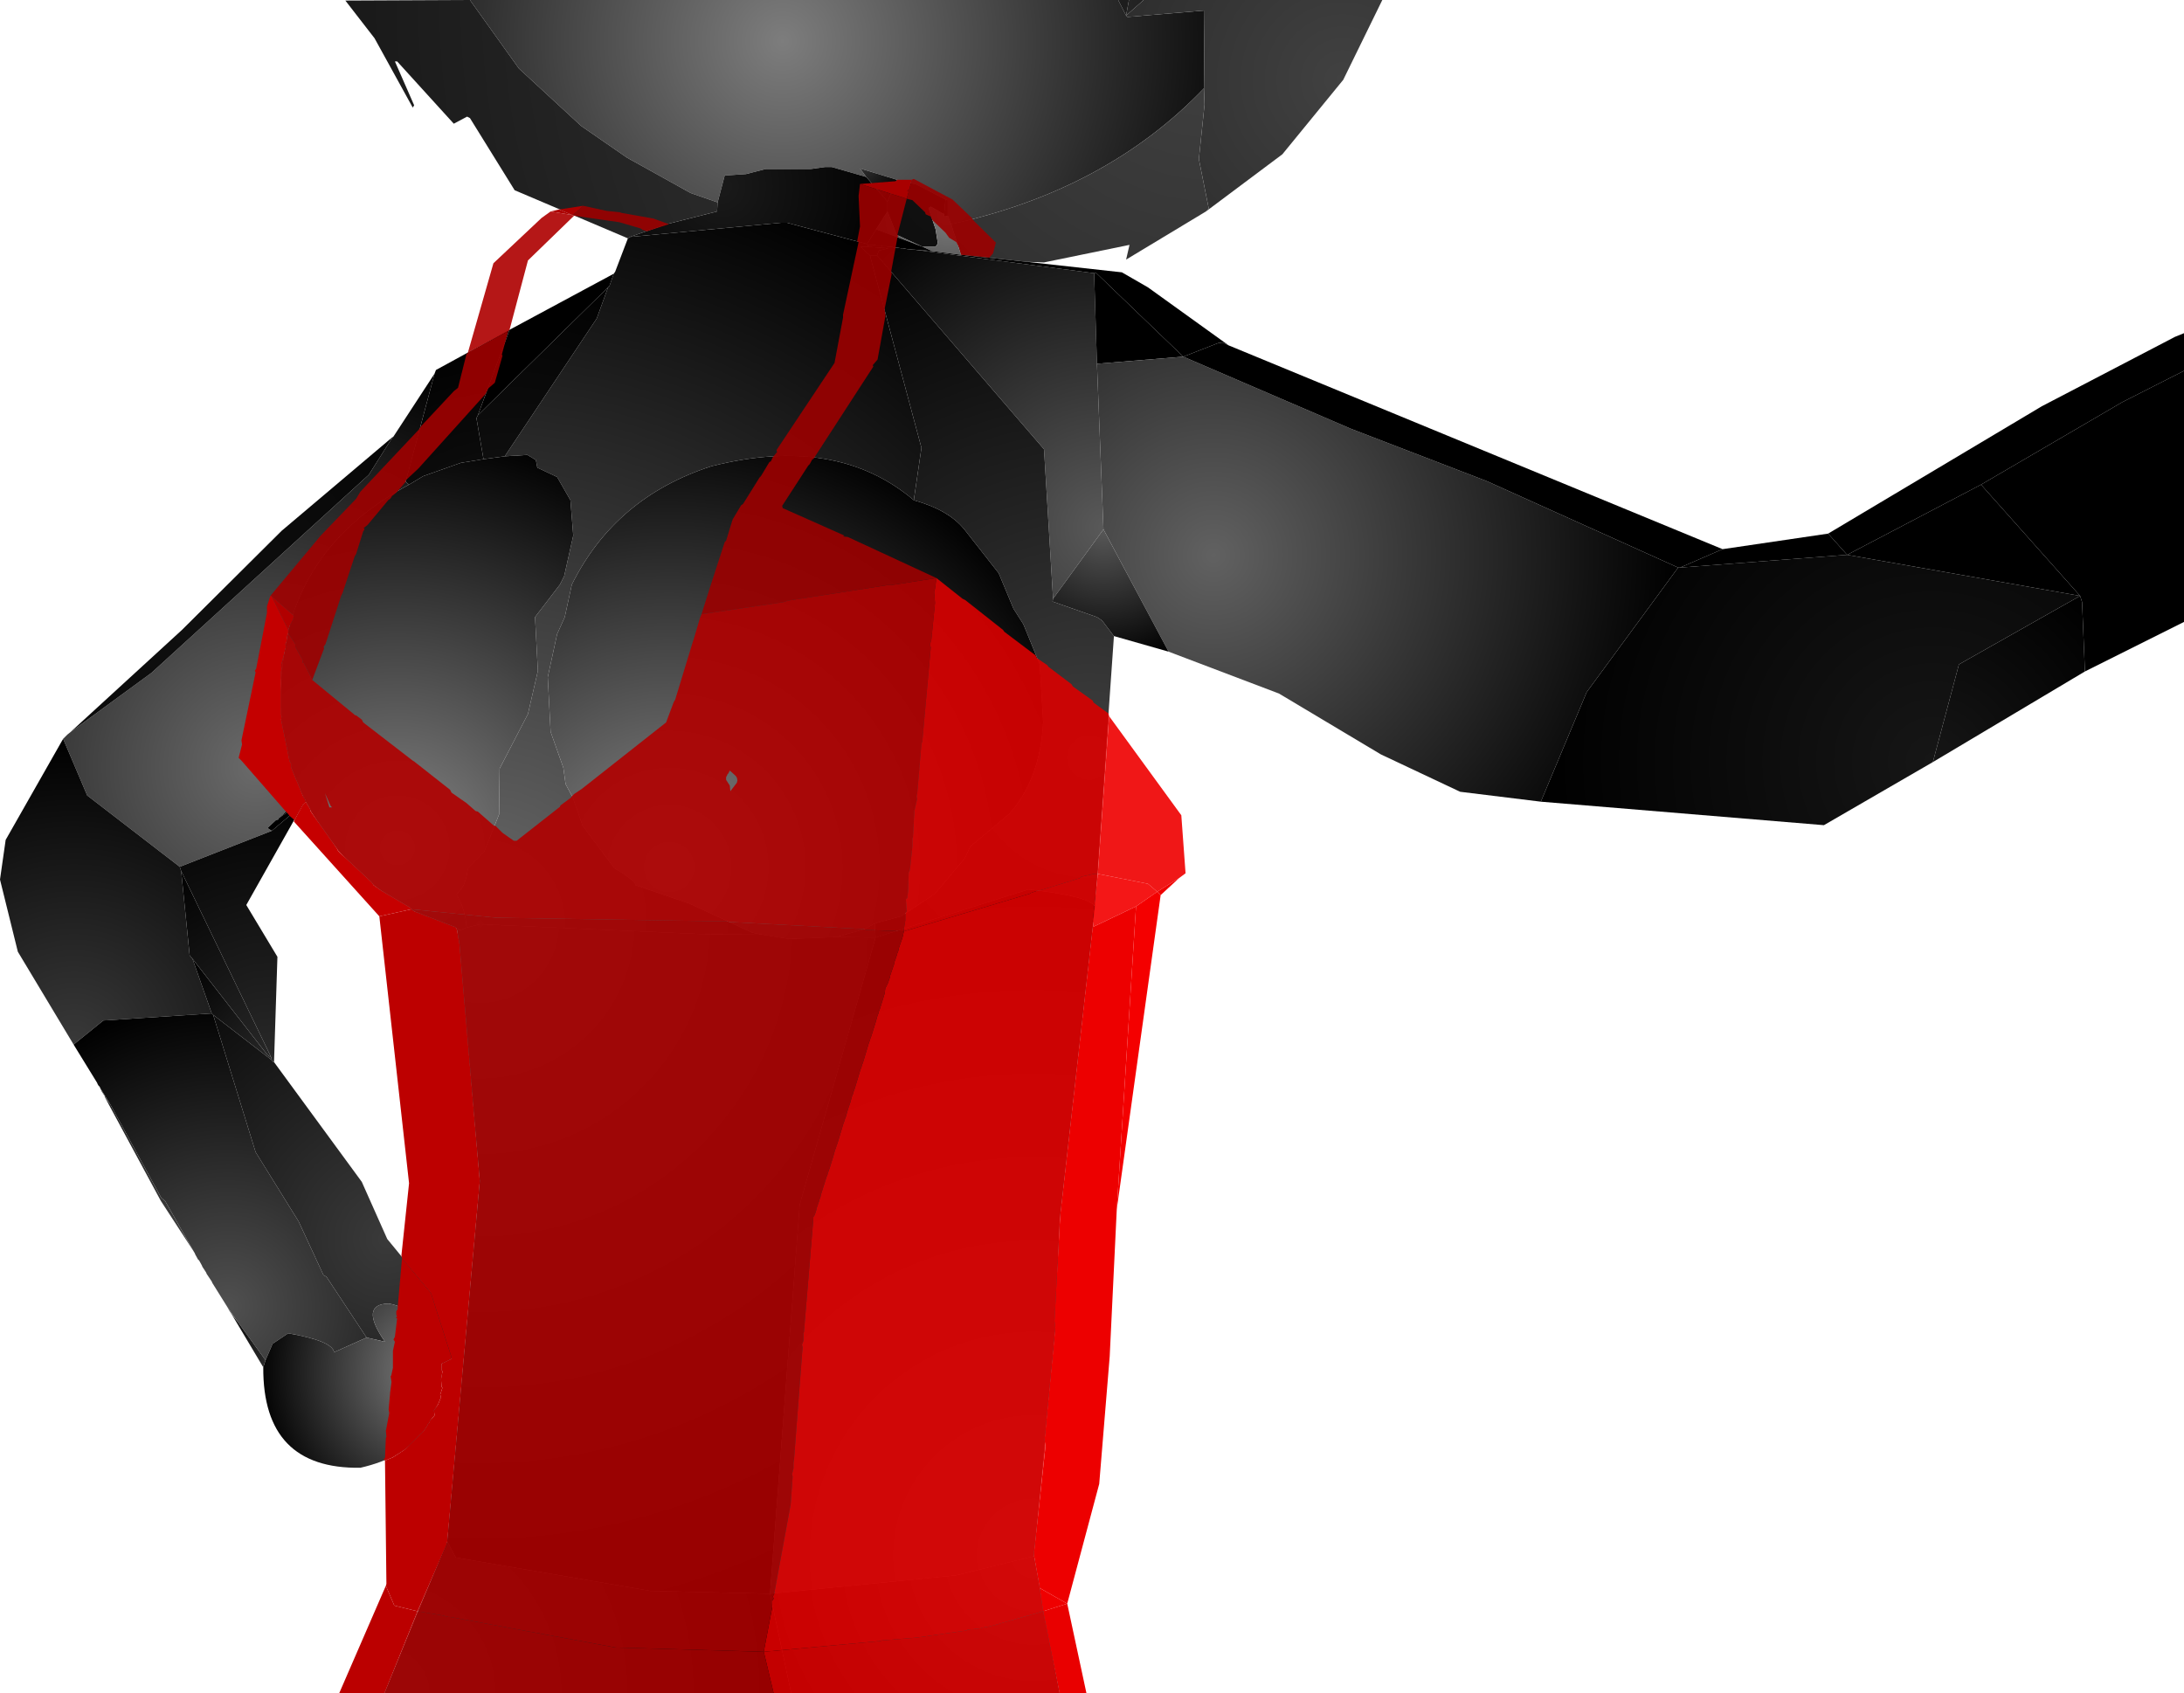 <?xml version="1.0" encoding="UTF-8" standalone="no"?>
<svg xmlns:xlink="http://www.w3.org/1999/xlink" height="299.1px" width="385.75px" xmlns="http://www.w3.org/2000/svg">
  <g transform="matrix(1.0, 0.0, 0.0, 1.0, 386.65, 300.0)">
    <path d="M-187.75 -297.25 L-187.5 -297.0 -173.9 -298.15 -174.0 -284.4 Q-191.25 -266.4 -218.65 -260.4 L-219.25 -261.9 -219.25 -264.65 -219.65 -264.75 -224.75 -267.4 -228.25 -268.25 -234.75 -270.25 -233.65 -268.75 -239.75 -270.5 -240.9 -270.5 -243.4 -270.15 -251.4 -270.15 -254.9 -269.25 -258.65 -269.0 -259.9 -264.25 -264.65 -265.9 -275.9 -272.15 -284.0 -277.75 -295.0 -287.9 -303.65 -300.0 -189.15 -300.0 -187.75 -297.25 -187.25 -300.0 -184.65 -300.0 -187.75 -297.25" fill="url(#gradient0)" fill-rule="evenodd" stroke="none"/>
    <path d="M-187.75 -297.25 L-189.15 -300.0 -187.25 -300.0 -187.75 -297.25" fill="url(#gradient1)" fill-rule="evenodd" stroke="none"/>
    <path d="M-184.65 -300.0 L-142.5 -300.0 -149.4 -285.9 -160.15 -272.75 -173.65 -262.65 -173.15 -263.15 -174.9 -271.9 -173.9 -281.5 -174.0 -284.4 -173.9 -298.15 -187.5 -297.0 -187.75 -297.25 -184.65 -300.0" fill="url(#gradient2)" fill-rule="evenodd" stroke="none"/>
    <path d="M-173.65 -262.65 L-187.75 -254.15 -187.15 -256.75 -202.25 -253.65 -205.25 -253.75 -216.9 -255.0 -218.65 -260.4 Q-191.25 -266.4 -174.0 -284.4 L-173.9 -281.5 -174.9 -271.9 -173.15 -263.15 -173.65 -262.65 M-303.65 -300.0 L-295.0 -287.9 -284.0 -277.75 -275.9 -272.15 -264.65 -265.9 -259.9 -264.25 -260.0 -262.65 -268.9 -260.4 -275.4 -258.15 -275.75 -257.9 -295.75 -266.4 -303.65 -279.15 -304.15 -279.4 -306.5 -278.15 -316.5 -289.15 -316.9 -289.15 -313.5 -281.4 -313.75 -281.0 -320.5 -293.25 -325.65 -299.9 -303.65 -300.0" fill="url(#gradient3)" fill-rule="evenodd" stroke="none"/>
    <path d="M-259.9 -264.25 L-258.65 -269.0 -254.9 -269.25 -251.4 -270.15 -243.4 -270.15 -240.9 -270.5 -239.75 -270.5 -233.65 -268.75 -229.9 -264.4 -229.9 -262.65 -231.9 -259.5 -233.5 -256.9 -247.65 -260.65 -248.75 -260.65 -275.4 -258.15 -268.9 -260.4 -260.0 -262.65 -259.9 -264.25" fill="url(#gradient4)" fill-rule="evenodd" stroke="none"/>
    <path d="M-233.65 -268.75 L-234.75 -270.25 -228.25 -268.25 -229.9 -264.4 -233.65 -268.75" fill="url(#gradient5)" fill-rule="evenodd" stroke="none"/>
    <path d="M-228.25 -268.25 L-224.75 -267.4 -219.65 -264.75 -219.9 -262.15 -222.25 -263.5 -222.65 -263.25 -221.4 -259.5 -221.0 -257.0 -221.4 -256.4 -223.65 -256.4 -223.9 -256.5 -228.25 -258.5 -229.9 -262.65 -229.9 -264.4 -228.25 -268.25" fill="url(#gradient6)" fill-rule="evenodd" stroke="none"/>
    <path d="M-219.65 -264.75 L-219.25 -264.65 -219.25 -261.9 -219.9 -261.75 -219.9 -262.15 -219.65 -264.75" fill="url(#gradient7)" fill-rule="evenodd" stroke="none"/>
    <path d="M-219.25 -261.9 L-218.65 -260.4 -216.9 -255.0 -222.0 -255.65 -223.65 -256.4 -221.4 -256.4 -221.0 -257.0 -221.4 -259.5 -222.65 -263.25 -222.25 -263.5 -219.9 -262.15 -219.9 -261.75 -219.25 -261.9 M-229.9 -262.65 L-228.25 -258.5 -223.9 -256.5 -231.9 -259.5 -229.9 -262.65" fill="url(#gradient8)" fill-rule="evenodd" stroke="none"/>
    <path d="M-223.65 -256.4 L-222.0 -255.65 -225.15 -255.9 -225.25 -255.9 -226.4 -256.0 -227.15 -256.15 -227.5 -256.15 -228.15 -256.25 -228.65 -256.25 -229.15 -256.4 -229.65 -256.4 -230.15 -256.5 -230.75 -256.5 -231.15 -256.65 -231.9 -256.65 -232.25 -256.75 -233.4 -256.75 -233.5 -256.9 -231.9 -259.5 -223.9 -256.5 -223.65 -256.4" fill="url(#gradient9)" fill-rule="evenodd" stroke="none"/>
    <path d="M-233.5 -256.9 L-233.4 -256.75 -233.25 -256.4 -234.65 -256.4 -233.0 -254.9 -223.9 -220.9 -225.25 -211.65 Q-238.9 -223.25 -261.0 -217.65 -278.0 -212.15 -285.65 -196.75 L-286.9 -191.0 -288.25 -188.0 -289.9 -180.4 -289.4 -170.75 -287.15 -164.4 -286.75 -161.5 -285.5 -159.15 -283.75 -154.15 -278.15 -146.65 Q-274.5 -144.5 -274.4 -143.65 L-264.9 -140.4 -253.75 -135.25 -252.0 -134.9 -262.5 -135.0 -301.9 -136.75 -304.25 -136.15 Q-304.4 -139.25 -306.0 -142.0 L-305.4 -142.75 Q-304.4 -143.65 -304.0 -146.65 L-301.15 -149.5 -298.5 -156.15 -298.4 -164.25 -293.4 -173.9 -291.65 -181.5 -292.15 -191.0 -287.75 -196.75 -287.0 -198.25 -285.4 -205.4 -285.9 -211.65 -288.25 -215.75 -291.75 -217.4 -292.0 -218.75 -293.5 -219.65 -297.5 -219.4 -281.25 -243.75 -279.25 -249.25 -279.0 -249.5 -278.25 -251.65 -278.0 -252.0 -275.75 -257.9 -275.4 -258.15 -248.75 -260.65 -247.65 -260.65 -233.5 -256.9 M-232.15 -136.9 L-232.0 -134.4 -238.9 -134.5 -233.9 -135.9 -232.15 -136.9 M-306.0 -136.0 L-305.25 -135.75 -305.9 -135.65 -306.0 -136.0" fill="url(#gradient10)" fill-rule="evenodd" stroke="none"/>
    <path d="M-193.4 -251.75 L-192.9 -235.75 -191.75 -206.5 -200.65 -194.25 -202.25 -220.65 -231.75 -254.9 -231.4 -255.75 -229.75 -256.15 -233.25 -256.4 -233.4 -256.75 -232.25 -256.75 -231.9 -256.65 -231.15 -256.65 -230.75 -256.5 -230.15 -256.5 -229.65 -256.4 -229.15 -256.4 -228.65 -256.25 -228.15 -256.25 -227.5 -256.15 -227.15 -256.15 -226.4 -256.0 -225.25 -255.9 -225.15 -255.9 -193.4 -251.75" fill="url(#gradient11)" fill-rule="evenodd" stroke="none"/>
    <path d="M-233.0 -254.9 L-234.65 -256.4 -233.25 -256.4 -229.75 -256.15 -231.4 -255.75 -231.75 -254.9 -233.0 -254.9" fill="url(#gradient12)" fill-rule="evenodd" stroke="none"/>
    <path d="M-233.0 -254.9 L-231.75 -254.9 -202.25 -220.65 -200.65 -194.25 -200.75 -193.75 -192.9 -191.0 -192.0 -190.4 -189.9 -187.65 -193.25 -139.9 Q-194.4 -141.75 -205.0 -142.9 L-232.0 -134.4 -232.15 -136.9 -227.5 -138.15 -221.5 -142.15 -216.25 -148.4 -215.25 -150.5 -208.4 -156.25 Q-202.9 -162.4 -202.4 -172.5 L-203.0 -182.65 -205.9 -189.75 -207.65 -192.5 -210.25 -198.75 -216.25 -206.4 Q-219.0 -209.9 -225.25 -211.65 L-223.9 -220.9 -233.0 -254.9" fill="url(#gradient13)" fill-rule="evenodd" stroke="none"/>
    <path d="M-225.25 -211.65 Q-219.0 -209.9 -216.25 -206.4 L-210.25 -198.75 -207.65 -192.5 -205.9 -189.75 -203.0 -182.65 -202.4 -172.5 Q-202.9 -162.4 -208.4 -156.25 L-215.25 -150.5 -216.25 -148.4 -221.5 -142.15 -227.5 -138.15 -232.15 -136.9 -233.9 -135.9 -238.9 -134.5 -247.25 -134.15 -252.0 -134.9 -253.75 -135.25 -264.9 -140.4 -274.4 -143.65 Q-274.5 -144.5 -278.15 -146.65 L-283.75 -154.15 -285.5 -159.15 -286.75 -161.5 -287.15 -164.4 -289.4 -170.75 -289.9 -180.4 -288.25 -188.0 -286.9 -191.0 -285.65 -196.75 Q-278.0 -212.15 -261.0 -217.65 -238.9 -223.25 -225.25 -211.65" fill="url(#gradient14)" fill-rule="evenodd" stroke="none"/>
    <path d="M-252.0 -134.9 L-247.25 -134.15 -238.9 -134.5 -232.0 -134.4 -245.4 -87.25 -250.65 -18.5 -271.75 -19.0 -306.15 -24.9 -307.65 -27.75 -301.9 -91.4 -305.9 -135.65 -305.25 -135.75 -304.25 -136.15 -301.9 -136.75 -262.5 -135.0 -252.0 -134.9" fill="url(#gradient15)" fill-rule="evenodd" stroke="none"/>
    <path d="M-297.5 -219.4 L-293.5 -219.65 -292.0 -218.75 -291.75 -217.4 -288.25 -215.75 -285.9 -211.65 -285.4 -205.4 -287.0 -198.25 -287.75 -196.75 -292.15 -191.0 -291.65 -181.5 -293.4 -173.9 -298.4 -164.25 -298.5 -156.15 -301.15 -149.5 -304.0 -146.65 Q-304.4 -143.65 -305.4 -142.75 L-306.0 -142.0 Q-304.4 -139.25 -304.25 -136.15 L-305.25 -135.75 -306.0 -136.0 Q-323.25 -141.15 -332.65 -158.4 L-332.75 -158.75 -333.15 -159.4 Q-339.75 -170.65 -335.5 -189.5 -331.15 -205.4 -314.4 -214.4 L-311.9 -215.9 -305.25 -218.25 -301.25 -218.9 -297.5 -219.4" fill="url(#gradient16)" fill-rule="evenodd" stroke="none"/>
    <path d="M-302.25 -226.65 L-279.25 -249.25 -281.25 -243.75 -297.5 -219.4 -301.25 -218.9 -302.5 -226.15 -302.25 -226.65" fill="url(#gradient17)" fill-rule="evenodd" stroke="none"/>
    <path d="M-278.25 -251.65 L-279.0 -249.5 -279.25 -249.25 -302.25 -226.65 -296.65 -241.75 -278.25 -251.65" fill="url(#gradient18)" fill-rule="evenodd" stroke="none"/>
    <path d="M-205.25 -253.75 L-188.5 -251.9 -183.9 -249.25 -169.65 -239.0 -170.75 -239.5 -171.5 -239.4 -177.65 -237.0 -193.0 -251.75 -193.4 -251.75 -225.15 -255.9 -222.0 -255.65 -216.9 -255.0 -205.25 -253.75" fill="url(#gradient19)" fill-rule="evenodd" stroke="none"/>
    <path d="M-193.4 -251.75 L-193.0 -251.75 -177.65 -237.0 -192.9 -235.75 -193.4 -251.75" fill="url(#gradient20)" fill-rule="evenodd" stroke="none"/>
    <path d="M-90.25 -199.75 L-106.4 -177.75 -114.5 -158.4 -128.75 -160.15 -142.75 -166.75 -160.75 -177.5 -180.25 -184.9 -191.75 -206.5 -192.9 -235.75 -177.65 -237.0 -148.0 -224.25 -124.0 -215.0 -90.25 -199.75" fill="url(#gradient21)" fill-rule="evenodd" stroke="none"/>
    <path d="M-89.9 -199.75 L-90.25 -199.75 -124.0 -215.0 -148.0 -224.25 -177.65 -237.0 -171.5 -239.4 -170.75 -239.5 -169.65 -239.0 -82.4 -203.0 -89.9 -199.75" fill="url(#gradient22)" fill-rule="evenodd" stroke="none"/>
    <path d="M-60.4 -202.0 L-19.25 -194.75 -40.65 -182.65 -45.25 -165.4 -64.5 -154.25 -114.5 -158.4 -106.4 -177.75 -90.25 -199.75 -89.9 -199.75 -60.4 -202.0" fill="url(#gradient23)" fill-rule="evenodd" stroke="none"/>
    <path d="M-63.75 -205.75 L-60.4 -202.0 -89.9 -199.75 -82.4 -203.0 -63.75 -205.75" fill="url(#gradient24)" fill-rule="evenodd" stroke="none"/>
    <path d="M-36.75 -214.4 L-60.4 -202.0 -63.75 -205.75 -26.0 -228.25 -2.5 -240.5 -0.9 -241.15 -0.9 -234.5 -11.75 -229.0 -36.75 -214.4" fill="url(#gradient25)" fill-rule="evenodd" stroke="none"/>
    <path d="M-19.25 -194.75 L-36.75 -214.4 -11.75 -229.0 -0.9 -234.5 -0.9 -190.15 -18.4 -181.4 -18.9 -193.65 -19.25 -194.75" fill="url(#gradient26)" fill-rule="evenodd" stroke="none"/>
    <path d="M-60.4 -202.0 L-36.75 -214.4 -19.25 -194.75 -60.4 -202.0" fill="url(#gradient27)" fill-rule="evenodd" stroke="none"/>
    <path d="M-296.65 -241.75 L-302.25 -226.65 -302.5 -226.15 -301.25 -218.9 -305.25 -218.25 -311.9 -215.9 -314.4 -214.4 -315.0 -214.9 -309.9 -234.0 -309.65 -234.65 -296.65 -241.75" fill="url(#gradient28)" fill-rule="evenodd" stroke="none"/>
    <path d="M-314.4 -214.4 Q-331.15 -205.4 -335.5 -189.5 -339.75 -170.65 -333.15 -159.4 L-337.4 -155.5 -337.5 -155.25 -337.9 -155.15 -339.4 -153.75 -338.65 -153.25 -354.9 -146.9 -371.25 -159.5 -375.5 -169.5 -374.75 -170.25 -374.25 -170.65 -359.9 -181.15 -321.5 -216.15 -317.65 -222.25 -317.15 -222.9 -309.9 -234.0 -315.0 -214.9 -314.4 -214.4" fill="url(#gradient29)" fill-rule="evenodd" stroke="none"/>
    <path d="M-317.15 -222.9 L-317.65 -222.25 -317.5 -222.65 -317.15 -222.9" fill="url(#gradient30)" fill-rule="evenodd" stroke="none"/>
    <path d="M-317.65 -222.25 L-321.5 -216.15 -359.9 -181.15 -374.25 -170.65 -354.5 -188.75 -336.9 -206.25 -317.5 -222.65 -317.65 -222.25" fill="url(#gradient31)" fill-rule="evenodd" stroke="none"/>
    <path d="M-189.9 -187.65 L-192.0 -190.4 -192.9 -191.0 -200.75 -193.75 -200.65 -194.25 -191.75 -206.5 -180.25 -184.9 -189.9 -187.65" fill="url(#gradient32)" fill-rule="evenodd" stroke="none"/>
    <path d="M-45.25 -165.4 L-40.65 -182.65 -19.25 -194.75 -18.9 -193.65 -18.4 -181.4 -45.25 -165.4" fill="url(#gradient33)" fill-rule="evenodd" stroke="none"/>
    <path d="M-375.5 -169.5 L-371.25 -159.5 -354.9 -146.9 -354.65 -146.15 -353.15 -131.25 -352.65 -130.65 -349.25 -121.0 -368.4 -119.75 -373.65 -115.5 -383.5 -131.9 -386.65 -144.65 -385.65 -151.65 -375.5 -169.5" fill="url(#gradient34)" fill-rule="evenodd" stroke="none"/>
    <path d="M-346.5 -69.15 L-349.15 -73.4 -349.25 -73.65 -350.15 -75.0 -350.25 -75.25 -350.9 -76.25 -351.0 -76.5 -351.5 -77.4 -351.65 -77.5 -352.15 -78.4 -352.25 -78.65 -352.4 -78.9 -357.5 -87.9 -358.15 -88.4 -367.15 -104.9 -369.0 -107.9 -369.0 -108.0 -369.25 -108.25 -369.4 -108.5 -369.5 -108.75 -373.65 -115.5 -368.4 -119.75 -349.25 -121.0 -349.0 -120.75 -341.5 -96.5 -333.9 -84.25 -329.5 -74.75 -329.0 -74.5 -321.9 -63.75 -327.65 -61.15 Q-327.9 -63.15 -335.75 -64.5 L-338.5 -62.65 -339.75 -59.75 -344.65 -66.5 -346.5 -69.15" fill="url(#gradient35)" fill-rule="evenodd" stroke="none"/>
    <path d="M-349.25 -121.0 L-352.65 -130.65 -339.4 -113.65 -338.75 -113.25 -338.65 -112.75 -349.0 -120.75 -349.25 -121.0" fill="url(#gradient36)" fill-rule="evenodd" stroke="none"/>
    <path d="M-352.65 -130.65 L-353.15 -131.25 -354.65 -146.15 -338.75 -113.25 -339.4 -113.65 -352.65 -130.65" fill="url(#gradient37)" fill-rule="evenodd" stroke="none"/>
    <path d="M-354.9 -146.9 L-338.65 -153.25 -333.15 -157.9 -343.15 -140.15 -337.65 -131.0 -338.25 -112.4 -338.4 -112.4 -338.65 -112.75 -338.75 -113.25 -354.65 -146.15 -354.9 -146.9" fill="url(#gradient38)" fill-rule="evenodd" stroke="none"/>
    <path d="M-332.75 -158.75 L-332.65 -158.4 -333.15 -157.9 -338.65 -153.25 -339.4 -153.75 -337.9 -155.15 -337.5 -155.25 -337.4 -155.5 -332.75 -158.75" fill="url(#gradient39)" fill-rule="evenodd" stroke="none"/>
    <path d="M-333.15 -159.4 L-332.75 -158.75 -337.4 -155.5 -333.15 -159.4" fill="url(#gradient40)" fill-rule="evenodd" stroke="none"/>
    <path d="M-232.0 -134.4 L-205.0 -142.9 Q-194.4 -141.75 -193.25 -139.9 L-199.5 -84.4 -200.25 -64.9 -204.0 -25.15 -217.75 -21.75 -250.65 -18.5 -245.4 -87.25 -232.0 -134.4" fill="url(#gradient41)" fill-rule="evenodd" stroke="none"/>
    <path d="M-246.9 -0.9 L-250.65 -18.5 -217.75 -21.75 -204.0 -25.15 -199.5 -0.9 -246.9 -0.9" fill="url(#gradient42)" fill-rule="evenodd" stroke="none"/>
    <path d="M-338.25 -112.4 L-322.75 -91.25 -318.25 -81.15 -310.25 -71.4 -306.75 -60.5 -306.9 -60.0 -309.15 -60.65 Q-312.5 -68.9 -318.0 -69.75 -323.25 -69.65 -318.65 -63.0 L-321.9 -63.75 -329.0 -74.5 -329.5 -74.75 -333.9 -84.25 -341.5 -96.5 -349.0 -120.75 -338.65 -112.75 -338.4 -112.4 -338.25 -112.4" fill="url(#gradient43)" fill-rule="evenodd" stroke="none"/>
    <path d="M-308.65 -59.15 Q-308.0 -44.15 -323.0 -40.75 -340.25 -40.5 -340.15 -58.5 L-339.75 -59.75 -338.5 -62.65 -335.75 -64.5 Q-327.9 -63.15 -327.65 -61.15 L-321.9 -63.75 -318.65 -63.0 Q-323.25 -69.65 -318.0 -69.75 -312.5 -68.9 -309.15 -60.65 L-308.65 -59.15" fill="url(#gradient44)" fill-rule="evenodd" stroke="none"/>
    <path d="M-340.15 -58.5 L-345.75 -67.9 -344.65 -66.5 -339.75 -59.75 -340.15 -58.5" fill="url(#gradient45)" fill-rule="evenodd" stroke="none"/>
    <path d="M-345.75 -67.9 L-346.15 -68.5 -346.5 -69.15 -344.65 -66.5 -345.75 -67.9" fill="url(#gradient46)" fill-rule="evenodd" stroke="none"/>
    <path d="M-352.4 -78.9 L-358.25 -87.9 -368.15 -106.25 -367.15 -104.9 -358.15 -88.4 -357.5 -87.9 -352.4 -78.9" fill="url(#gradient47)" fill-rule="evenodd" stroke="none"/>
    <path d="M-368.15 -106.25 L-368.15 -106.4 -368.65 -107.15 -369.0 -107.9 -367.15 -104.9 -368.15 -106.25" fill="url(#gradient48)" fill-rule="evenodd" stroke="none"/>
    <path d="M-306.9 -60.0 L-308.65 -59.15 -309.15 -60.65 -306.9 -60.0" fill="url(#gradient49)" fill-rule="evenodd" stroke="none"/>
    <path d="M-307.65 -27.75 L-306.15 -24.9 -271.75 -19.0 -250.65 -18.5 -246.9 -0.9 -318.75 -0.9 -307.65 -27.75" fill="url(#gradient50)" fill-rule="evenodd" stroke="none"/>
    <path d="M-226.5 -264.9 L-226.15 -266.15 -226.4 -266.25 -226.0 -266.65 -225.65 -268.25 -225.25 -268.4 -218.4 -264.75 -215.0 -261.5 -214.9 -261.25 -214.75 -261.15 -214.65 -261.0 -210.75 -257.15 -211.25 -255.25 -211.9 -254.5 -216.9 -255.0 -217.25 -256.25 -217.75 -257.25 -219.0 -258.0 -219.65 -258.9 -222.0 -261.15 -222.0 -261.25 -222.15 -261.4 -222.25 -261.75 -223.15 -262.15 -223.25 -262.5 -225.5 -264.65 -226.5 -264.9 -228.15 -258.5 -228.0 -258.4 -228.15 -258.0 -229.25 -252.0 -229.15 -251.65 -230.4 -245.4 -230.25 -244.25 -231.65 -236.5 -232.5 -235.5 -232.4 -235.25 -243.0 -218.9 -243.15 -218.9 -243.65 -218.0 -243.9 -217.75 -248.5 -210.65 -248.4 -210.25 -237.5 -205.4 -237.75 -205.25 -236.9 -205.15 -221.25 -197.9 -229.25 -196.65 -229.9 -196.65 -247.5 -193.9 -248.25 -193.65 -262.75 -191.5 -261.25 -196.25 -258.65 -204.25 -258.4 -204.5 -257.25 -208.25 -255.75 -210.75 -255.4 -211.0 -252.5 -215.65 -252.25 -215.9 -250.75 -218.4 -250.5 -218.5 -250.15 -219.25 -249.4 -220.15 -249.5 -220.5 -239.25 -235.9 -237.75 -243.9 -237.75 -244.4 -235.0 -257.25 -235.25 -257.4 -234.75 -260.0 -235.0 -265.4 -234.75 -267.5 -226.5 -264.9 M-283.65 -263.65 L-279.5 -262.75 -277.15 -262.5 -276.9 -262.4 -271.25 -261.4 -268.5 -260.4 -272.4 -259.15 -273.15 -259.4 -273.5 -259.65 -277.25 -260.75 -285.25 -261.9 -285.5 -262.0 -283.65 -263.65" fill="#9b0000" fill-opacity="0.91" fill-rule="evenodd" stroke="none"/>
    <path d="M-331.5 -179.9 L-323.9 -173.65 -323.75 -173.65 -322.75 -172.9 -322.5 -172.4 -313.75 -165.65 -313.5 -165.5 -307.15 -160.5 -306.9 -160.0 -304.25 -158.15 -302.65 -156.75 -302.25 -156.65 -299.4 -154.15 -299.15 -154.15 -297.9 -152.9 -295.9 -151.5 -295.4 -151.5 -287.75 -157.5 -287.65 -157.75 -285.75 -159.15 -285.75 -159.25 -285.25 -159.75 -283.9 -160.65 -269.0 -172.4 -267.65 -176.0 -267.4 -176.4 -264.25 -186.75 -264.15 -187.0 -263.0 -190.9 -262.75 -191.5 -248.25 -193.65 -247.5 -193.9 -229.9 -196.65 -229.25 -196.65 -221.25 -197.9 -221.5 -196.0 -221.65 -195.5 -221.65 -195.4 -221.5 -193.5 -222.15 -187.0 -222.4 -186.15 -222.25 -185.65 -223.75 -169.0 -223.9 -168.65 -224.65 -159.75 -224.75 -159.4 -224.75 -159.25 -224.65 -158.9 -225.15 -156.75 -225.4 -152.15 -225.5 -151.9 -225.5 -150.5 -225.9 -146.65 -226.0 -146.15 -226.15 -145.9 -226.25 -142.65 -226.4 -141.4 -226.65 -141.15 -226.5 -139.0 -226.75 -138.75 -226.75 -137.4 -227.0 -135.9 -227.0 -135.5 -233.65 -135.75 -234.15 -135.9 -257.75 -137.15 -258.15 -137.25 -299.0 -137.9 -314.0 -139.4 -314.15 -139.65 -319.25 -142.65 -320.65 -143.65 -321.0 -144.15 -326.9 -149.65 -327.15 -150.15 -331.75 -156.65 -331.9 -157.15 -332.65 -158.4 -332.75 -158.75 -333.15 -159.4 -335.25 -164.5 -335.25 -165.15 -335.5 -165.5 -337.0 -172.9 -336.9 -173.5 -337.0 -173.75 -337.0 -181.4 -336.9 -181.9 -337.0 -182.5 -336.15 -185.75 -336.25 -186.25 -335.9 -187.0 -336.0 -187.5 -335.75 -188.15 -334.5 -186.25 -334.5 -185.75 -333.25 -183.5 -333.15 -182.9 -333.0 -182.9 -331.5 -179.9 M-328.25 -157.65 L-329.25 -159.9 -328.5 -157.5 -328.5 -157.4 -328.0 -157.4 -328.25 -157.65 M-258.4 -162.25 L-257.75 -161.25 -257.65 -160.25 -256.5 -161.75 -256.4 -162.15 -256.5 -162.65 -256.75 -163.0 -257.75 -163.9 -258.0 -163.4 -258.15 -163.25 -258.25 -163.0 -258.4 -162.75 -258.4 -162.25" fill="#b00000" fill-opacity="0.91" fill-rule="evenodd" stroke="none"/>
    <path d="M-225.65 -268.25 L-226.0 -266.65 -226.4 -266.25 -226.15 -266.15 -226.5 -264.9 -234.75 -267.5 -228.4 -268.0 -228.25 -268.15 -228.25 -268.25 -225.65 -268.25" fill="#a90000" fill-rule="evenodd" stroke="none"/>
    <path d="M-287.9 -263.0 L-283.65 -263.65 -285.5 -262.0 -287.9 -263.0" fill="#ac0000" fill-rule="evenodd" stroke="none"/>
    <path d="M-289.4 -262.65 L-287.9 -263.0 -285.5 -262.0 -289.4 -262.65" fill="#ad0000" fill-rule="evenodd" stroke="none"/>
    <path d="M-304.0 -237.75 L-299.5 -253.5 -291.0 -261.5 -289.4 -262.65 -285.5 -262.0 -285.25 -261.9 -293.4 -254.0 -296.65 -241.75 -296.9 -241.5 -304.0 -237.75" fill="#ae0000" fill-opacity="0.91" fill-rule="evenodd" stroke="none"/>
    <path d="M-338.9 -194.75 L-330.0 -205.4 -323.75 -211.9 -323.0 -213.15 -312.65 -224.15 -312.25 -224.75 -306.5 -230.9 -305.75 -231.5 -304.25 -237.5 -304.0 -237.65 -304.0 -237.75 -296.9 -241.5 -298.0 -237.4 -297.9 -237.15 -299.25 -232.4 -300.4 -231.4 -300.9 -230.4 -312.75 -217.25 -315.0 -215.15 -315.0 -214.9 -316.5 -213.15 -316.75 -212.9 -317.4 -212.4 -317.65 -212.0 -317.9 -211.75 -318.0 -211.75 -321.75 -207.25 -322.4 -206.75 -322.25 -206.5 -322.5 -206.15 -323.75 -202.15 -324.0 -201.75 -326.15 -195.25 -326.4 -194.75 -329.15 -186.25 -329.5 -185.75 -329.4 -185.5 -331.5 -179.9 -333.0 -182.9 -333.15 -182.9 -333.25 -183.5 -334.5 -185.75 -334.5 -186.25 -335.75 -188.15 -335.75 -188.75 -335.4 -189.65 -334.9 -190.5 -334.75 -191.25 -338.65 -194.65 -338.75 -194.75 -338.9 -194.75" fill="#9e0000" fill-opacity="0.91" fill-rule="evenodd" stroke="none"/>
    <path d="M-334.65 -155.15 L-335.5 -155.9 -335.9 -156.4 -336.15 -156.65 -344.0 -165.65 -344.5 -166.15 -343.9 -168.5 -344.0 -169.25 -341.5 -181.25 -341.65 -181.5 -341.4 -181.9 -339.5 -191.75 -339.5 -192.9 -338.9 -194.75 -338.75 -194.75 -338.65 -194.65 -335.75 -188.75 -335.75 -188.15 -336.0 -187.5 -335.9 -187.0 -336.25 -186.25 -336.15 -185.75 -337.0 -182.5 -336.9 -181.9 -337.0 -181.4 -337.0 -173.75 -336.9 -173.5 -337.0 -172.9 -335.5 -165.5 -335.25 -165.15 -335.25 -164.5 -333.15 -159.4 -332.75 -158.75 -332.65 -158.4 -333.15 -157.9 -334.65 -155.15" fill="#c40000" fill-rule="evenodd" stroke="none"/>
    <path d="M-319.65 -138.15 L-334.75 -154.9 -334.65 -155.15 -333.15 -157.9 -332.65 -158.4 -331.9 -157.15 -331.75 -156.65 -327.15 -150.15 -326.9 -149.65 -321.0 -144.15 -320.65 -143.65 -319.25 -142.65 -314.15 -139.65 -314.0 -139.4 -319.65 -138.15" fill="#c60000" fill-rule="evenodd" stroke="none"/>
    <path d="M-335.75 -188.75 L-338.65 -194.65 -334.75 -191.25 -334.9 -190.5 -335.4 -189.65 -335.75 -188.75" fill="#b10000" fill-rule="evenodd" stroke="none"/>
    <path d="M-221.25 -197.9 L-216.65 -194.25 -216.15 -194.0 -209.5 -188.75 -209.25 -188.4 -203.75 -184.25 -203.5 -183.75 -201.65 -182.5 -201.5 -182.25 -197.4 -179.15 -197.15 -178.75 -193.65 -176.25 -193.5 -175.9 -190.9 -174.0 -190.75 -173.5 -192.75 -145.65 -193.4 -145.65 -195.65 -145.15 -195.9 -144.9 -202.9 -142.75 -203.25 -142.75 -204.65 -142.25 -204.75 -142.15 -227.0 -135.5 -227.0 -135.9 -226.75 -137.4 -226.75 -138.75 -226.5 -139.0 -226.65 -141.15 -226.4 -141.4 -226.25 -142.65 -226.15 -145.9 -226.0 -146.15 -225.9 -146.65 -225.5 -150.5 -225.5 -151.9 -225.4 -152.15 -225.15 -156.75 -224.65 -158.9 -224.75 -159.25 -224.75 -159.4 -224.65 -159.75 -223.9 -168.65 -223.75 -169.0 -222.25 -185.65 -222.4 -186.15 -222.15 -187.0 -221.5 -193.5 -221.65 -195.4 -221.65 -195.5 -221.5 -196.0 -221.25 -197.9" fill="#d80000" fill-opacity="0.91" fill-rule="evenodd" stroke="none"/>
    <path d="M-227.0 -135.5 L-204.75 -142.15 -204.65 -142.25 -203.25 -142.75 -202.9 -142.75 -195.9 -144.9 -195.65 -145.15 -193.4 -145.65 -192.75 -145.65 -193.65 -137.25 -193.5 -136.75 -193.65 -136.25 -199.4 -85.25 -200.4 -66.65 -200.25 -65.5 -202.15 -45.65 -202.0 -44.5 -204.0 -25.9 -204.0 -25.15 -203.0 -19.5 -202.4 -15.4 -211.75 -12.75 -213.25 -12.5 -213.4 -12.4 -215.75 -12.15 -216.0 -12.0 -224.75 -10.75 -230.9 -10.25 -231.15 -10.15 -251.75 -8.25 -250.25 -16.15 -250.25 -17.25 -250.0 -17.65 -250.15 -18.0 -249.9 -18.5 -247.0 -34.25 -246.65 -39.15 -246.75 -39.65 -246.5 -40.65 -246.5 -41.65 -246.4 -42.25 -244.9 -62.0 -245.0 -62.5 -244.75 -63.15 -244.75 -64.5 -244.65 -64.75 -243.0 -84.65 -243.0 -85.0 -242.75 -85.4 -242.5 -86.15 -242.4 -86.65 -242.25 -87.0 -242.15 -87.4 -242.0 -87.75 -241.9 -88.15 -241.75 -88.5 -241.65 -89.0 -240.65 -92.15 -240.5 -92.5 -240.4 -92.9 -240.25 -93.25 -239.5 -95.65 -239.15 -96.9 -239.0 -97.25 -238.9 -97.65 -238.75 -98.0 -237.65 -101.65 -237.5 -102.0 -237.4 -102.4 -237.25 -102.75 -236.9 -104.0 -236.5 -105.15 -236.15 -106.4 -236.0 -106.75 -235.9 -107.15 -235.75 -107.5 -234.65 -111.15 -234.5 -111.5 -234.4 -111.9 -234.25 -112.25 -233.15 -115.9 -233.0 -116.25 -232.9 -116.65 -232.75 -117.0 -232.0 -119.4 -231.65 -120.65 -231.5 -121.0 -231.4 -121.4 -231.25 -121.75 -230.4 -124.5 -230.25 -125.65 -230.15 -125.65 -229.75 -126.5 -229.65 -126.9 -229.5 -127.25 -229.4 -127.75 -228.75 -129.65 -228.65 -130.15 -228.5 -130.5 -228.4 -130.9 -228.25 -131.25 -228.15 -131.65 -228.0 -132.0 -227.9 -132.5 -227.25 -134.4 -227.0 -135.5" fill="#dd0000" fill-opacity="0.91" fill-rule="evenodd" stroke="none"/>
    <path d="M-190.75 -173.5 L-178.0 -156.0 -177.25 -145.75 -178.4 -144.9 -182.25 -142.5 -183.9 -143.9 -192.75 -145.65 -190.75 -173.5" fill="#ee0000" fill-opacity="0.91" fill-rule="evenodd" stroke="none"/>
    <path d="M-318.5 -19.9 L-318.4 -20.25 -318.65 -42.0 -317.5 -42.5 -317.4 -42.5 -315.25 -43.9 -311.9 -47.15 -311.15 -48.25 -311.15 -48.4 -310.9 -48.65 -310.75 -48.9 -310.75 -49.0 -310.65 -49.15 -309.9 -50.0 -310.0 -50.9 -309.25 -52.0 -308.75 -53.25 -308.9 -53.65 -308.5 -54.9 -308.65 -55.0 -308.75 -56.4 -308.5 -57.75 -308.65 -58.0 -308.65 -59.15 -306.9 -60.0 -306.9 -60.25 -310.5 -71.5 -310.65 -71.75 -315.65 -77.75 -315.75 -78.25 -314.4 -91.0 -319.65 -138.15 -314.0 -139.4 -313.4 -139.0 -306.25 -136.25 -306.0 -136.0 -305.9 -135.65 -305.5 -133.25 -301.9 -91.4 -307.65 -27.75 -307.75 -27.25 -312.9 -15.4 -317.0 -16.4 -318.5 -19.9" fill="#bd0000" fill-rule="evenodd" stroke="none"/>
    <path d="M-178.4 -144.9 L-181.65 -141.9 -182.25 -142.5 -178.4 -144.9 M-202.4 -15.4 L-203.0 -19.5 -198.15 -16.75 -202.4 -15.4" fill="#ef0000" fill-rule="evenodd" stroke="none"/>
    <path d="M-193.65 -136.25 L-193.5 -136.75 -193.65 -137.25 -192.75 -145.65 -183.9 -143.9 -182.25 -142.5 -186.0 -139.9 -193.65 -136.25" fill="#f30000" fill-opacity="0.91" fill-rule="evenodd" stroke="none"/>
    <path d="M-189.4 -86.4 L-190.65 -60.4 -192.5 -37.9 -198.15 -16.75 -203.0 -19.5 -204.0 -25.15 -204.0 -25.9 -202.0 -44.5 -202.15 -45.65 -200.25 -65.5 -200.4 -66.65 -199.4 -85.25 -193.65 -136.25 -186.0 -139.9 -189.4 -86.4" fill="#ed0000" fill-rule="evenodd" stroke="none"/>
    <path d="M-181.65 -141.9 L-189.4 -86.4 -186.0 -139.9 -182.25 -142.5 -181.65 -141.9" fill="#f40000" fill-rule="evenodd" stroke="none"/>
    <path d="M-314.0 -139.4 L-299.0 -137.9 -258.15 -137.25 -257.75 -137.15 -234.15 -135.9 -233.65 -135.75 -227.0 -135.5 -227.25 -134.4 -227.9 -132.5 -228.0 -132.0 -228.15 -131.65 -228.25 -131.25 -228.4 -130.9 -228.5 -130.5 -228.65 -130.15 -228.75 -129.65 -229.4 -127.75 -229.5 -127.25 -229.65 -126.9 -229.75 -126.5 -230.15 -125.65 -230.25 -125.65 -230.4 -124.5 -231.25 -121.75 -231.4 -121.4 -231.5 -121.0 -231.65 -120.65 -232.0 -119.4 -232.75 -117.0 -232.9 -116.65 -233.0 -116.25 -233.15 -115.9 -234.25 -112.25 -234.4 -111.9 -234.5 -111.5 -234.65 -111.15 -235.75 -107.5 -235.9 -107.15 -236.0 -106.75 -236.15 -106.4 -236.5 -105.15 -236.9 -104.0 -237.25 -102.75 -237.4 -102.4 -237.5 -102.0 -237.65 -101.65 -238.75 -98.0 -238.9 -97.65 -239.0 -97.25 -239.15 -96.9 -239.5 -95.65 -240.25 -93.25 -240.4 -92.9 -240.5 -92.5 -240.65 -92.15 -241.65 -89.0 -241.75 -88.5 -241.9 -88.15 -242.0 -87.75 -242.15 -87.4 -242.25 -87.0 -242.4 -86.65 -242.5 -86.15 -242.75 -85.4 -243.0 -85.0 -243.0 -84.65 -244.65 -64.75 -244.75 -64.5 -244.75 -63.15 -245.0 -62.5 -244.9 -62.0 -246.4 -42.25 -246.5 -41.65 -246.5 -40.65 -246.75 -39.65 -246.65 -39.15 -247.0 -34.25 -249.9 -18.5 -250.15 -18.0 -250.0 -17.65 -250.25 -17.25 -250.25 -16.15 -251.75 -8.25 -277.9 -9.0 -307.15 -14.4 -307.5 -14.4 -308.4 -14.65 -312.9 -15.4 -307.75 -27.25 -307.65 -27.75 -301.9 -91.4 -305.5 -133.25 -305.9 -135.65 -306.0 -136.0 -306.25 -136.25 -313.4 -139.0 -314.0 -139.4" fill="#a70000" fill-opacity="0.91" fill-rule="evenodd" stroke="none"/>
    <path d="M-199.5 -0.9 L-250.0 -0.9 -251.75 -8.25 -231.15 -10.15 -230.9 -10.25 -224.75 -10.75 -216.0 -12.0 -215.75 -12.15 -213.4 -12.4 -213.25 -12.5 -211.75 -12.75 -202.4 -15.4 -199.5 -0.9" fill="#d60000" fill-opacity="0.91" fill-rule="evenodd" stroke="none"/>
    <path d="M-318.75 -0.9 L-326.75 -0.9 -318.5 -19.9 -317.0 -16.4 -312.9 -15.4 -318.75 -0.9 M-318.65 -42.0 L-318.9 -42.4 -318.65 -42.4 -318.5 -46.0 -318.4 -46.25 -318.5 -47.25 -317.9 -50.4 -318.0 -51.0 -318.0 -51.15 -317.75 -53.9 -317.75 -54.0 -317.5 -55.9 -317.65 -56.9 -317.5 -57.15 -317.5 -57.25 -317.25 -58.4 -317.25 -61.4 -316.9 -63.0 -317.15 -63.4 -316.9 -63.9 -316.5 -67.15 -316.75 -67.25 -316.5 -67.5 -316.65 -67.75 -316.65 -68.4 -316.4 -68.75 -316.4 -69.15 -315.65 -77.75 -310.65 -71.75 -310.5 -71.5 -306.9 -60.25 -306.9 -60.0 -308.65 -59.15 -308.65 -58.0 -308.5 -57.75 -308.75 -56.4 -308.65 -55.0 -308.5 -54.9 -308.9 -53.65 -308.75 -53.25 -309.25 -52.0 -310.0 -50.9 -309.9 -50.0 -310.65 -49.15 -310.75 -49.0 -310.75 -48.9 -310.9 -48.65 -311.15 -48.4 -311.15 -48.25 -311.9 -47.15 -315.25 -43.9 -317.4 -42.5 -317.5 -42.5 -318.65 -42.0" fill="#bb0000" fill-rule="evenodd" stroke="none"/>
    <path d="M-198.15 -16.75 L-194.75 -0.9 -199.5 -0.9 -202.4 -15.4 -198.15 -16.75" fill="#e90000" fill-rule="evenodd" stroke="none"/>
    <path d="M-250.0 -0.9 L-318.75 -0.9 -312.9 -15.4 -308.4 -14.65 -307.5 -14.4 -307.15 -14.4 -277.9 -9.0 -251.75 -8.25 -250.0 -0.9" fill="#a50000" fill-opacity="0.91" fill-rule="evenodd" stroke="none"/>
  </g>
  <defs>
    <radialGradient cx="0" cy="0" gradientTransform="matrix(0.1, 0.0, 0.0, 0.1, -248.4, -292.75)" gradientUnits="userSpaceOnUse" id="gradient0" r="819.2" spreadMethod="pad">
      <stop offset="0.0" stop-color="#7d7d7d"/>
      <stop offset="1.0" stop-color="#070707"/>
    </radialGradient>
    <radialGradient cx="0" cy="0" gradientTransform="matrix(0.004, 0.0, 0.0, 0.004, -187.75, -297.15)" gradientUnits="userSpaceOnUse" id="gradient1" r="819.2" spreadMethod="pad">
      <stop offset="0.0" stop-color="#1e1e1e"/>
      <stop offset="1.0" stop-color="#1d1d1d"/>
    </radialGradient>
    <radialGradient cx="0" cy="0" gradientTransform="matrix(0.049, 0.0, 0.0, 0.049, -149.55, -285.85)" gradientUnits="userSpaceOnUse" id="gradient2" r="819.2" spreadMethod="pad">
      <stop offset="0.0" stop-color="#414141"/>
      <stop offset="1.0" stop-color="#2e2e2e"/>
    </radialGradient>
    <radialGradient cx="0" cy="0" gradientTransform="matrix(0.187, 0.0, 0.0, 0.187, -172.7, -300.0)" gradientUnits="userSpaceOnUse" id="gradient3" r="819.2" spreadMethod="pad">
      <stop offset="0.0" stop-color="#424242"/>
      <stop offset="1.0" stop-color="#191919"/>
    </radialGradient>
    <radialGradient cx="0" cy="0" gradientTransform="matrix(0.038, 0.0, 0.0, 0.038, -259.15, -267.05)" gradientUnits="userSpaceOnUse" id="gradient4" r="819.2" spreadMethod="pad">
      <stop offset="0.0" stop-color="#1a1a1a"/>
      <stop offset="1.0" stop-color="#000000"/>
    </radialGradient>
    <radialGradient cx="0" cy="0" gradientTransform="matrix(0.022, 0.0, 0.0, 0.022, -241.6, -278.55)" gradientUnits="userSpaceOnUse" id="gradient5" r="819.2" spreadMethod="pad">
      <stop offset="0.0" stop-color="#797979"/>
      <stop offset="1.0" stop-color="#000000"/>
    </radialGradient>
    <radialGradient cx="0" cy="0" gradientTransform="matrix(0.314, 0.0, 0.0, 0.314, -219.2, -266.2)" gradientUnits="userSpaceOnUse" id="gradient6" r="819.2" spreadMethod="pad">
      <stop offset="0.0" stop-color="#101010"/>
      <stop offset="1.0" stop-color="#000000"/>
    </radialGradient>
    <radialGradient cx="0" cy="0" gradientTransform="matrix(0.323, 0.0, 0.0, 0.323, -219.2, -272.8)" gradientUnits="userSpaceOnUse" id="gradient7" r="819.2" spreadMethod="pad">
      <stop offset="0.0" stop-color="#1a1a1a"/>
      <stop offset="1.0" stop-color="#0b0b0b"/>
    </radialGradient>
    <radialGradient cx="0" cy="0" gradientTransform="matrix(0.039, 0.0, 0.0, 0.039, -219.25, -262.0)" gradientUnits="userSpaceOnUse" id="gradient8" r="819.2" spreadMethod="pad">
      <stop offset="0.0" stop-color="#7b7b7b"/>
      <stop offset="1.0" stop-color="#090909"/>
    </radialGradient>
    <radialGradient cx="0" cy="0" gradientTransform="matrix(0.046, 0.0, 0.0, 0.046, -231.9, -259.65)" gradientUnits="userSpaceOnUse" id="gradient9" r="819.2" spreadMethod="pad">
      <stop offset="0.0" stop-color="#000000"/>
      <stop offset="1.0" stop-color="#000000"/>
    </radialGradient>
    <radialGradient cx="0" cy="0" gradientTransform="matrix(0.169, 0.0, 0.0, 0.169, -301.85, -136.8)" gradientUnits="userSpaceOnUse" id="gradient10" r="819.2" spreadMethod="pad">
      <stop offset="0.0" stop-color="#6a6a6a"/>
      <stop offset="1.0" stop-color="#000000"/>
    </radialGradient>
    <radialGradient cx="0" cy="0" gradientTransform="matrix(0.08, 0.0, 0.0, 0.08, -191.65, -206.8)" gradientUnits="userSpaceOnUse" id="gradient11" r="819.2" spreadMethod="pad">
      <stop offset="0.0" stop-color="#595959"/>
      <stop offset="1.0" stop-color="#000000"/>
    </radialGradient>
    <radialGradient cx="0" cy="0" gradientTransform="matrix(0.108, 0.0, 0.0, 0.108, -246.2, -257.65)" gradientUnits="userSpaceOnUse" id="gradient12" r="819.2" spreadMethod="pad">
      <stop offset="0.0" stop-color="#000000"/>
      <stop offset="1.0" stop-color="#000000"/>
    </radialGradient>
    <radialGradient cx="0" cy="0" gradientTransform="matrix(0.121, 0.0, 0.0, 0.121, -194.25, -166.2)" gradientUnits="userSpaceOnUse" id="gradient13" r="819.2" spreadMethod="pad">
      <stop offset="0.0" stop-color="#3f3f3f"/>
      <stop offset="1.0" stop-color="#000000"/>
    </radialGradient>
    <radialGradient cx="0" cy="0" gradientTransform="matrix(0.098, 0.0, 0.0, 0.098, -268.45, -146.85)" gradientUnits="userSpaceOnUse" id="gradient14" r="819.2" spreadMethod="pad">
      <stop offset="0.0" stop-color="#878787"/>
      <stop offset="1.0" stop-color="#000000"/>
    </radialGradient>
    <radialGradient cx="0" cy="0" gradientTransform="matrix(0.157, 0.0, 0.0, 0.157, -301.85, -136.8)" gradientUnits="userSpaceOnUse" id="gradient15" r="819.2" spreadMethod="pad">
      <stop offset="0.0" stop-color="#6a6a6a"/>
      <stop offset="1.0" stop-color="#000000"/>
    </radialGradient>
    <radialGradient cx="0" cy="0" gradientTransform="matrix(0.091, 0.0, 0.0, 0.091, -316.45, -150.25)" gradientUnits="userSpaceOnUse" id="gradient16" r="819.2" spreadMethod="pad">
      <stop offset="0.0" stop-color="#858585"/>
      <stop offset="1.0" stop-color="#000000"/>
    </radialGradient>
    <radialGradient cx="0" cy="0" gradientTransform="matrix(0.077, 0.0, 0.0, 0.077, -297.0, -194.65)" gradientUnits="userSpaceOnUse" id="gradient17" r="819.2" spreadMethod="pad">
      <stop offset="0.0" stop-color="#171717"/>
      <stop offset="1.0" stop-color="#000000"/>
    </radialGradient>
    <radialGradient cx="0" cy="0" gradientTransform="matrix(0.048, 0.0, 0.0, 0.048, -274.8, -253.8)" gradientUnits="userSpaceOnUse" id="gradient18" r="819.2" spreadMethod="pad">
      <stop offset="0.0" stop-color="#000000"/>
      <stop offset="1.0" stop-color="#000000"/>
    </radialGradient>
    <radialGradient cx="0" cy="0" gradientTransform="matrix(0.05, 0.0, 0.0, 0.05, -193.3, -251.95)" gradientUnits="userSpaceOnUse" id="gradient19" r="819.2" spreadMethod="pad">
      <stop offset="0.0" stop-color="#000000"/>
      <stop offset="1.0" stop-color="#000000"/>
    </radialGradient>
    <radialGradient cx="0" cy="0" gradientTransform="matrix(0.02, 0.0, 0.0, 0.02, -192.85, -235.8)" gradientUnits="userSpaceOnUse" id="gradient20" r="819.2" spreadMethod="pad">
      <stop offset="0.0" stop-color="#000000"/>
      <stop offset="1.0" stop-color="#000000"/>
    </radialGradient>
    <radialGradient cx="0" cy="0" gradientTransform="matrix(0.1, 0.0, 0.0, 0.1, -172.3, -201.9)" gradientUnits="userSpaceOnUse" id="gradient21" r="819.2" spreadMethod="pad">
      <stop offset="0.0" stop-color="#616161"/>
      <stop offset="1.0" stop-color="#000000"/>
    </radialGradient>
    <radialGradient cx="0" cy="0" gradientTransform="matrix(0.084, 0.0, 0.0, 0.084, -148.0, -224.45)" gradientUnits="userSpaceOnUse" id="gradient22" r="819.2" spreadMethod="pad">
      <stop offset="0.0" stop-color="#000000"/>
      <stop offset="1.0" stop-color="#000000"/>
    </radialGradient>
    <radialGradient cx="0" cy="0" gradientTransform="matrix(0.085, 0.0, 0.0, 0.085, -45.3, -165.45)" gradientUnits="userSpaceOnUse" id="gradient23" r="819.2" spreadMethod="pad">
      <stop offset="0.0" stop-color="#161616"/>
      <stop offset="1.0" stop-color="#000000"/>
    </radialGradient>
    <radialGradient cx="0" cy="0" gradientTransform="matrix(0.036, 0.0, 0.0, 0.036, -90.1, -199.85)" gradientUnits="userSpaceOnUse" id="gradient24" r="819.2" spreadMethod="pad">
      <stop offset="0.0" stop-color="#000000"/>
      <stop offset="1.0" stop-color="#000000"/>
    </radialGradient>
    <radialGradient cx="0" cy="0" gradientTransform="matrix(0.054, 0.0, 0.0, 0.054, -36.7, -214.45)" gradientUnits="userSpaceOnUse" id="gradient25" r="819.2" spreadMethod="pad">
      <stop offset="0.0" stop-color="#000000"/>
      <stop offset="1.0" stop-color="#000000"/>
    </radialGradient>
    <radialGradient cx="0" cy="0" gradientTransform="matrix(0.053, 0.0, 0.0, 0.053, -36.7, -214.45)" gradientUnits="userSpaceOnUse" id="gradient26" r="819.2" spreadMethod="pad">
      <stop offset="0.0" stop-color="#000000"/>
      <stop offset="1.0" stop-color="#000000"/>
    </radialGradient>
    <radialGradient cx="0" cy="0" gradientTransform="matrix(0.032, 0.0, 0.0, 0.032, -36.7, -214.45)" gradientUnits="userSpaceOnUse" id="gradient27" r="819.2" spreadMethod="pad">
      <stop offset="0.0" stop-color="#000000"/>
      <stop offset="1.0" stop-color="#000000"/>
    </radialGradient>
    <radialGradient cx="0" cy="0" gradientTransform="matrix(0.058, 0.0, 0.0, 0.058, -297.0, -194.65)" gradientUnits="userSpaceOnUse" id="gradient28" r="819.2" spreadMethod="pad">
      <stop offset="0.0" stop-color="#171717"/>
      <stop offset="1.0" stop-color="#000000"/>
    </radialGradient>
    <radialGradient cx="0" cy="0" gradientTransform="matrix(0.094, 0.0, 0.0, 0.094, -341.45, -164.5)" gradientUnits="userSpaceOnUse" id="gradient29" r="819.2" spreadMethod="pad">
      <stop offset="0.0" stop-color="#6a6a6a"/>
      <stop offset="1.0" stop-color="#000000"/>
    </radialGradient>
    <radialGradient cx="0" cy="0" gradientTransform="matrix(0.034, 0.0, 0.0, 0.034, -301.25, -234.6)" gradientUnits="userSpaceOnUse" id="gradient30" r="819.2" spreadMethod="pad">
      <stop offset="0.0" stop-color="#0d0d0d"/>
      <stop offset="1.0" stop-color="#000000"/>
    </radialGradient>
    <radialGradient cx="0" cy="0" gradientTransform="matrix(0.085, 0.0, 0.0, 0.085, -353.95, -189.45)" gradientUnits="userSpaceOnUse" id="gradient31" r="819.2" spreadMethod="pad">
      <stop offset="0.0" stop-color="#0f0f0f"/>
      <stop offset="1.0" stop-color="#040404"/>
    </radialGradient>
    <radialGradient cx="0" cy="0" gradientTransform="matrix(0.03, 0.0, 0.0, 0.03, -191.65, -206.8)" gradientUnits="userSpaceOnUse" id="gradient32" r="819.2" spreadMethod="pad">
      <stop offset="0.0" stop-color="#595959"/>
      <stop offset="1.0" stop-color="#000000"/>
    </radialGradient>
    <radialGradient cx="0" cy="0" gradientTransform="matrix(0.048, 0.0, 0.0, 0.048, -45.3, -165.45)" gradientUnits="userSpaceOnUse" id="gradient33" r="819.2" spreadMethod="pad">
      <stop offset="0.0" stop-color="#161616"/>
      <stop offset="1.0" stop-color="#000000"/>
    </radialGradient>
    <radialGradient cx="0" cy="0" gradientTransform="matrix(0.066, 0.0, 0.0, 0.066, -373.6, -115.55)" gradientUnits="userSpaceOnUse" id="gradient34" r="819.2" spreadMethod="pad">
      <stop offset="0.0" stop-color="#393939"/>
      <stop offset="1.0" stop-color="#000000"/>
    </radialGradient>
    <radialGradient cx="0" cy="0" gradientTransform="matrix(0.067, 0.0, 0.0, 0.067, -346.35, -69.2)" gradientUnits="userSpaceOnUse" id="gradient35" r="819.2" spreadMethod="pad">
      <stop offset="0.0" stop-color="#505050"/>
      <stop offset="1.0" stop-color="#000000"/>
    </radialGradient>
    <radialGradient cx="0" cy="0" gradientTransform="matrix(0.029, 0.0, 0.0, 0.029, -338.25, -112.3)" gradientUnits="userSpaceOnUse" id="gradient36" r="819.2" spreadMethod="pad">
      <stop offset="0.0" stop-color="#292929"/>
      <stop offset="1.0" stop-color="#000000"/>
    </radialGradient>
    <radialGradient cx="0" cy="0" gradientTransform="matrix(0.047, 0.0, 0.0, 0.047, -338.25, -112.3)" gradientUnits="userSpaceOnUse" id="gradient37" r="819.2" spreadMethod="pad">
      <stop offset="0.0" stop-color="#292929"/>
      <stop offset="1.0" stop-color="#010101"/>
    </radialGradient>
    <radialGradient cx="0" cy="0" gradientTransform="matrix(0.061, 0.0, 0.0, 0.061, -338.25, -112.3)" gradientUnits="userSpaceOnUse" id="gradient38" r="819.2" spreadMethod="pad">
      <stop offset="0.0" stop-color="#292929"/>
      <stop offset="1.0" stop-color="#000000"/>
    </radialGradient>
    <radialGradient cx="0" cy="0" gradientTransform="matrix(0.033, 0.0, 0.0, 0.033, -339.4, -153.9)" gradientUnits="userSpaceOnUse" id="gradient39" r="819.2" spreadMethod="pad">
      <stop offset="0.0" stop-color="#000000"/>
      <stop offset="1.0" stop-color="#000000"/>
    </radialGradient>
    <radialGradient cx="0" cy="0" gradientTransform="matrix(0.025, 0.0, 0.0, 0.025, -323.95, -167.9)" gradientUnits="userSpaceOnUse" id="gradient40" r="819.2" spreadMethod="pad">
      <stop offset="0.0" stop-color="#000000"/>
      <stop offset="1.0" stop-color="#000000"/>
    </radialGradient>
    <radialGradient cx="0" cy="0" gradientTransform="matrix(0.144, 0.0, 0.0, 0.144, -204.1, -25.25)" gradientUnits="userSpaceOnUse" id="gradient41" r="819.2" spreadMethod="pad">
      <stop offset="0.0" stop-color="#666666"/>
      <stop offset="1.0" stop-color="#0e0e0e"/>
    </radialGradient>
    <radialGradient cx="0" cy="0" gradientTransform="matrix(0.06, 0.0, 0.0, 0.06, -204.1, -25.25)" gradientUnits="userSpaceOnUse" id="gradient42" r="819.2" spreadMethod="pad">
      <stop offset="0.0" stop-color="#666666"/>
      <stop offset="1.0" stop-color="#0a0a0a"/>
    </radialGradient>
    <radialGradient cx="0" cy="0" gradientTransform="matrix(0.062, 0.0, 0.0, 0.062, -318.2, -81.15)" gradientUnits="userSpaceOnUse" id="gradient43" r="819.2" spreadMethod="pad">
      <stop offset="0.0" stop-color="#3a3a3a"/>
      <stop offset="1.0" stop-color="#0c0c0c"/>
    </radialGradient>
    <radialGradient cx="0" cy="0" gradientTransform="matrix(0.038, 0.0, 0.0, 0.038, -309.25, -57.75)" gradientUnits="userSpaceOnUse" id="gradient44" r="819.2" spreadMethod="pad">
      <stop offset="0.0" stop-color="#858585"/>
      <stop offset="1.0" stop-color="#040404"/>
    </radialGradient>
    <radialGradient cx="0" cy="0" gradientTransform="matrix(0.026, 0.0, 0.0, 0.026, -334.5, -52.3)" gradientUnits="userSpaceOnUse" id="gradient45" r="819.2" spreadMethod="pad">
      <stop offset="0.0" stop-color="#444444"/>
      <stop offset="1.0" stop-color="#030303"/>
    </radialGradient>
    <radialGradient cx="0" cy="0" gradientTransform="matrix(0.025, 0.0, 0.0, 0.025, -346.35, -69.2)" gradientUnits="userSpaceOnUse" id="gradient46" r="819.2" spreadMethod="pad">
      <stop offset="0.0" stop-color="#505050"/>
      <stop offset="1.0" stop-color="#444444"/>
    </radialGradient>
    <radialGradient cx="0" cy="0" gradientTransform="matrix(0.065, 0.0, 0.0, 0.065, -346.35, -69.2)" gradientUnits="userSpaceOnUse" id="gradient47" r="819.2" spreadMethod="pad">
      <stop offset="0.0" stop-color="#505050"/>
      <stop offset="1.0" stop-color="#101010"/>
    </radialGradient>
    <radialGradient cx="0" cy="0" gradientTransform="matrix(0.075, 0.0, 0.0, 0.075, -365.95, -103.25)" gradientUnits="userSpaceOnUse" id="gradient48" r="819.2" spreadMethod="pad">
      <stop offset="0.0" stop-color="#3f3f3f"/>
      <stop offset="1.0" stop-color="#050505"/>
    </radialGradient>
    <radialGradient cx="0" cy="0" gradientTransform="matrix(0.021, 0.0, 0.0, 0.021, -310.45, -71.55)" gradientUnits="userSpaceOnUse" id="gradient49" r="819.2" spreadMethod="pad">
      <stop offset="0.0" stop-color="#373737"/>
      <stop offset="1.0" stop-color="#0c0c0c"/>
    </radialGradient>
    <radialGradient cx="0" cy="0" gradientTransform="matrix(0.088, 0.0, 0.0, 0.088, -318.75, -1.0)" gradientUnits="userSpaceOnUse" id="gradient50" r="819.2" spreadMethod="pad">
      <stop offset="0.0" stop-color="#444444"/>
      <stop offset="1.0" stop-color="#000000"/>
    </radialGradient>
  </defs>
</svg>
